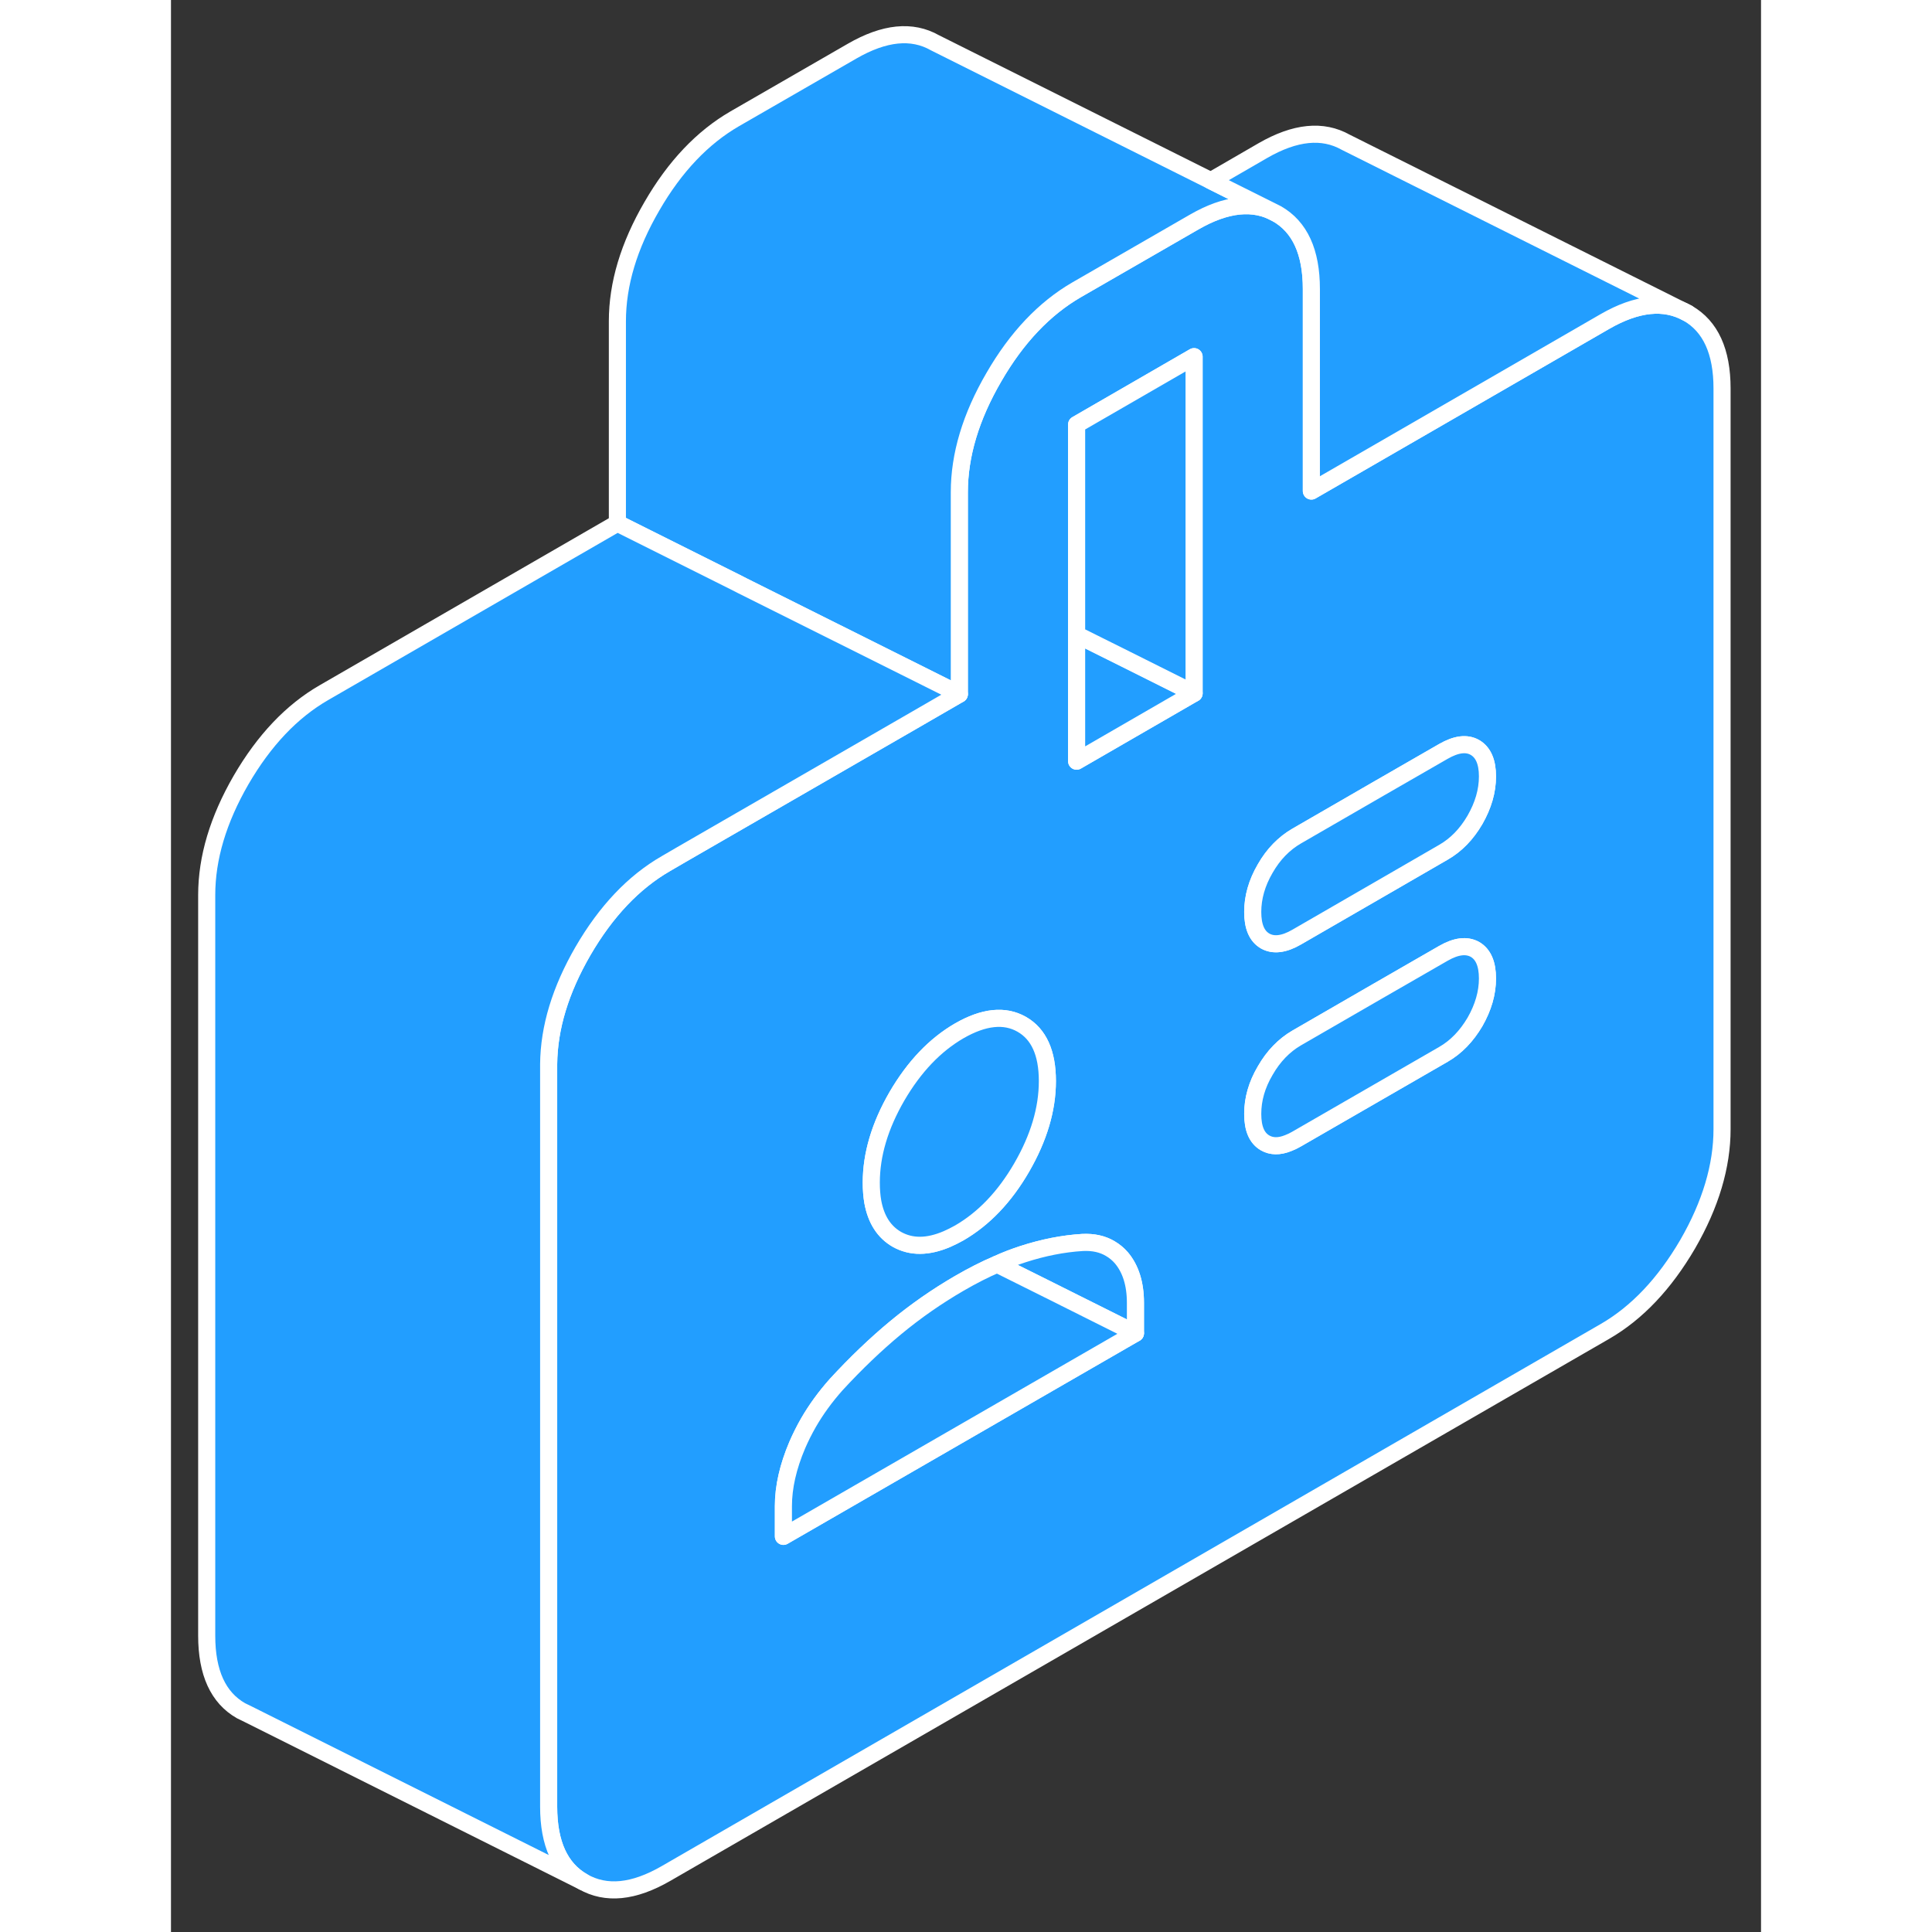 <svg width="48" height="48" viewBox="0 0 93 113" fill="#229EFF" xmlns="http://www.w3.org/2000/svg" stroke-width="1px" stroke-linecap="round" stroke-linejoin="round"><rect x="0" y="0" width="93" height="113" fill="#333333" stroke="none"/><path d="M88.71 18.32C87.36 17.56 85.75 17.72 83.86 18.81L70.72 26.4L66.7 28.72V16.9C66.7 14.74 66.03 13.27 64.68 12.5C63.34 11.74 61.73 11.9 59.84 12.99L52.97 16.95C51.09 18.04 49.47 19.74 48.13 22.06C46.78 24.38 46.11 26.62 46.11 28.79V40.6L43.43 42.15L29.86 49.98L28.95 50.51C27.06 51.6 25.45 53.3 24.1 55.62C22.78 57.9 22.11 60.1 22.09 62.24V105.67C22.09 107.83 22.76 109.3 24.1 110.06C25.45 110.83 27.06 110.67 28.95 109.58L83.86 77.88C85.75 76.79 87.36 75.08 88.71 72.77C90.05 70.45 90.72 68.2 90.72 66.04V22.72C90.72 20.56 90.05 19.09 88.71 18.32ZM42.46 64.12C43.47 62.39 44.68 61.12 46.11 60.29C47.54 59.47 48.76 59.34 49.76 59.91C50.76 60.48 51.26 61.59 51.26 63.23C51.26 64.87 50.76 66.55 49.76 68.28C48.76 70.01 47.54 71.28 46.11 72.11C45.86 72.25 45.62 72.37 45.39 72.47C44.27 72.95 43.3 72.96 42.46 72.49C41.71 72.06 41.24 71.33 41.05 70.3C40.99 69.96 40.96 69.58 40.96 69.17C40.96 67.53 41.46 65.85 42.46 64.12ZM56.41 77.98L35.82 89.86V88.09C35.82 86.98 36.09 85.79 36.63 84.52C36.82 84.08 37.04 83.64 37.28 83.22C37.73 82.44 38.27 81.7 38.9 80.99C40.05 79.74 41.21 78.63 42.38 77.66C43.55 76.69 44.8 75.82 46.11 75.06C46.87 74.62 47.61 74.24 48.32 73.94C48.84 73.7 49.35 73.51 49.84 73.35C51.02 72.97 52.17 72.74 53.32 72.67C53.95 72.64 54.49 72.76 54.94 73.03C55.18 73.17 55.4 73.35 55.59 73.57C56.13 74.21 56.41 75.09 56.41 76.2V77.98ZM59.84 40.55L52.97 44.52V24.83L59.84 20.86V40.55ZM76.27 59.77C75.78 60.6 75.17 61.24 74.42 61.67L65.84 66.62C65.67 66.72 65.5 66.8 65.34 66.86C64.82 67.07 64.37 67.06 64 66.85C63.51 66.57 63.27 66.01 63.27 65.15C63.27 64.29 63.51 63.45 64 62.62C64.48 61.78 65.1 61.14 65.84 60.71L70.53 58L74.42 55.76C75.17 55.33 75.78 55.26 76.27 55.53C76.75 55.81 77 56.37 77 57.23C77 58.09 76.75 58.93 76.27 59.77ZM76.27 47.95C75.78 48.79 75.17 49.42 74.42 49.85L70.72 51.99L65.84 54.81C65.1 55.24 64.48 55.31 64 55.04C63.51 54.76 63.27 54.19 63.27 53.34C63.27 52.49 63.51 51.64 64 50.8C64.48 49.96 65.1 49.33 65.84 48.9L70.72 46.08L74.42 43.95C75.17 43.52 75.78 43.44 76.27 43.72C76.75 44 77 44.56 77 45.41C77 46.26 76.75 47.11 76.27 47.95Z" stroke="white" stroke-linejoin="round"/><path d="M77 45.41C77 46.27 76.75 47.11 76.27 47.95C75.78 48.79 75.17 49.42 74.42 49.85L70.72 51.99L65.84 54.81C65.1 55.24 64.48 55.31 64 55.04C63.51 54.76 63.27 54.19 63.27 53.34C63.27 52.49 63.51 51.64 64 50.8C64.48 49.96 65.1 49.33 65.84 48.9L70.72 46.08L74.42 43.95C75.17 43.52 75.78 43.44 76.27 43.72C76.75 44 77 44.56 77 45.41Z" stroke="white" stroke-linejoin="round"/><path d="M77 57.23C77 58.08 76.75 58.93 76.27 59.77C75.78 60.6 75.17 61.24 74.42 61.67L65.84 66.62C65.67 66.72 65.5 66.8 65.34 66.86C64.82 67.07 64.37 67.06 64 66.85C63.51 66.57 63.27 66.01 63.27 65.15C63.27 64.29 63.51 63.45 64 62.62C64.48 61.78 65.1 61.14 65.84 60.71L70.53 58L74.42 55.76C75.17 55.33 75.78 55.26 76.27 55.53C76.75 55.81 77 56.37 77 57.23Z" stroke="white" stroke-linejoin="round"/><path d="M56.41 76.2V77.98L51.03 75.29L48.32 73.94C48.84 73.7 49.35 73.51 49.84 73.35C51.02 72.97 52.17 72.74 53.32 72.67C53.95 72.64 54.49 72.76 54.94 73.03C55.18 73.17 55.4 73.35 55.59 73.57C56.13 74.21 56.41 75.09 56.41 76.2Z" stroke="white" stroke-linejoin="round"/><path d="M56.41 77.98L35.82 89.86V88.09C35.82 86.98 36.09 85.79 36.63 84.52C36.82 84.08 37.04 83.64 37.28 83.22C37.73 82.44 38.27 81.7 38.9 80.99C40.05 79.74 41.21 78.63 42.38 77.66C43.55 76.69 44.8 75.82 46.11 75.06C46.87 74.62 47.61 74.24 48.32 73.94L51.03 75.29L56.41 77.98Z" stroke="white" stroke-linejoin="round"/><path d="M64.68 12.5C63.34 11.74 61.73 11.9 59.84 12.99L52.97 16.95C51.09 18.04 49.47 19.74 48.13 22.06C46.78 24.38 46.11 26.62 46.11 28.79V40.6L44.67 39.88L33.42 34.26L32.97 34.03L26.11 30.6V18.79C26.11 16.62 26.78 14.38 28.13 12.06C29.47 9.74 31.09 8.04 32.97 6.95L39.84 2.99C41.73 1.9 43.34 1.74 44.68 2.5L64.68 12.5Z" stroke="white" stroke-linejoin="round"/><path d="M59.84 40.55L52.97 44.52V37.12L55.86 38.56L59.84 40.55Z" stroke="white" stroke-linejoin="round"/><path d="M59.84 20.86V40.55L55.86 38.56L52.97 37.12V24.83L59.84 20.86Z" stroke="white" stroke-linejoin="round"/><path d="M88.71 18.32C87.36 17.56 85.75 17.72 83.86 18.81L70.72 26.4L66.7 28.72V16.9C66.7 14.74 66.03 13.27 64.68 12.5L60.82 10.57L63.86 8.81C65.75 7.72 67.36 7.56 68.71 8.32L88.71 18.32Z" stroke="white" stroke-linejoin="round"/><path d="M51.26 63.23C51.26 64.87 50.76 66.55 49.76 68.28C48.76 70.01 47.54 71.28 46.11 72.11C45.86 72.25 45.62 72.37 45.39 72.47C44.27 72.95 43.3 72.96 42.46 72.49C41.71 72.06 41.24 71.33 41.05 70.3C40.99 69.96 40.96 69.58 40.96 69.17C40.96 67.53 41.46 65.85 42.46 64.12C43.47 62.39 44.68 61.12 46.11 60.29C47.54 59.47 48.76 59.34 49.76 59.91C50.76 60.48 51.26 61.59 51.26 63.23Z" stroke="white" stroke-linejoin="round"/><path d="M46.11 40.6L43.43 42.15L29.86 49.98L28.95 50.51C27.06 51.6 25.45 53.3 24.1 55.62C22.78 57.9 22.11 60.1 22.09 62.24V105.67C22.09 107.83 22.76 109.3 24.1 110.06L4.53 100.27L4.1 100.06C2.76 99.3 2.09 97.83 2.09 95.67V52.35C2.09 50.18 2.76 47.94 4.1 45.62C5.45 43.3 7.06 41.6 8.95 40.51L26.11 30.6L32.97 34.03L33.42 34.26L44.67 39.88L46.11 40.6Z" stroke="white" stroke-linejoin="round"/></svg>